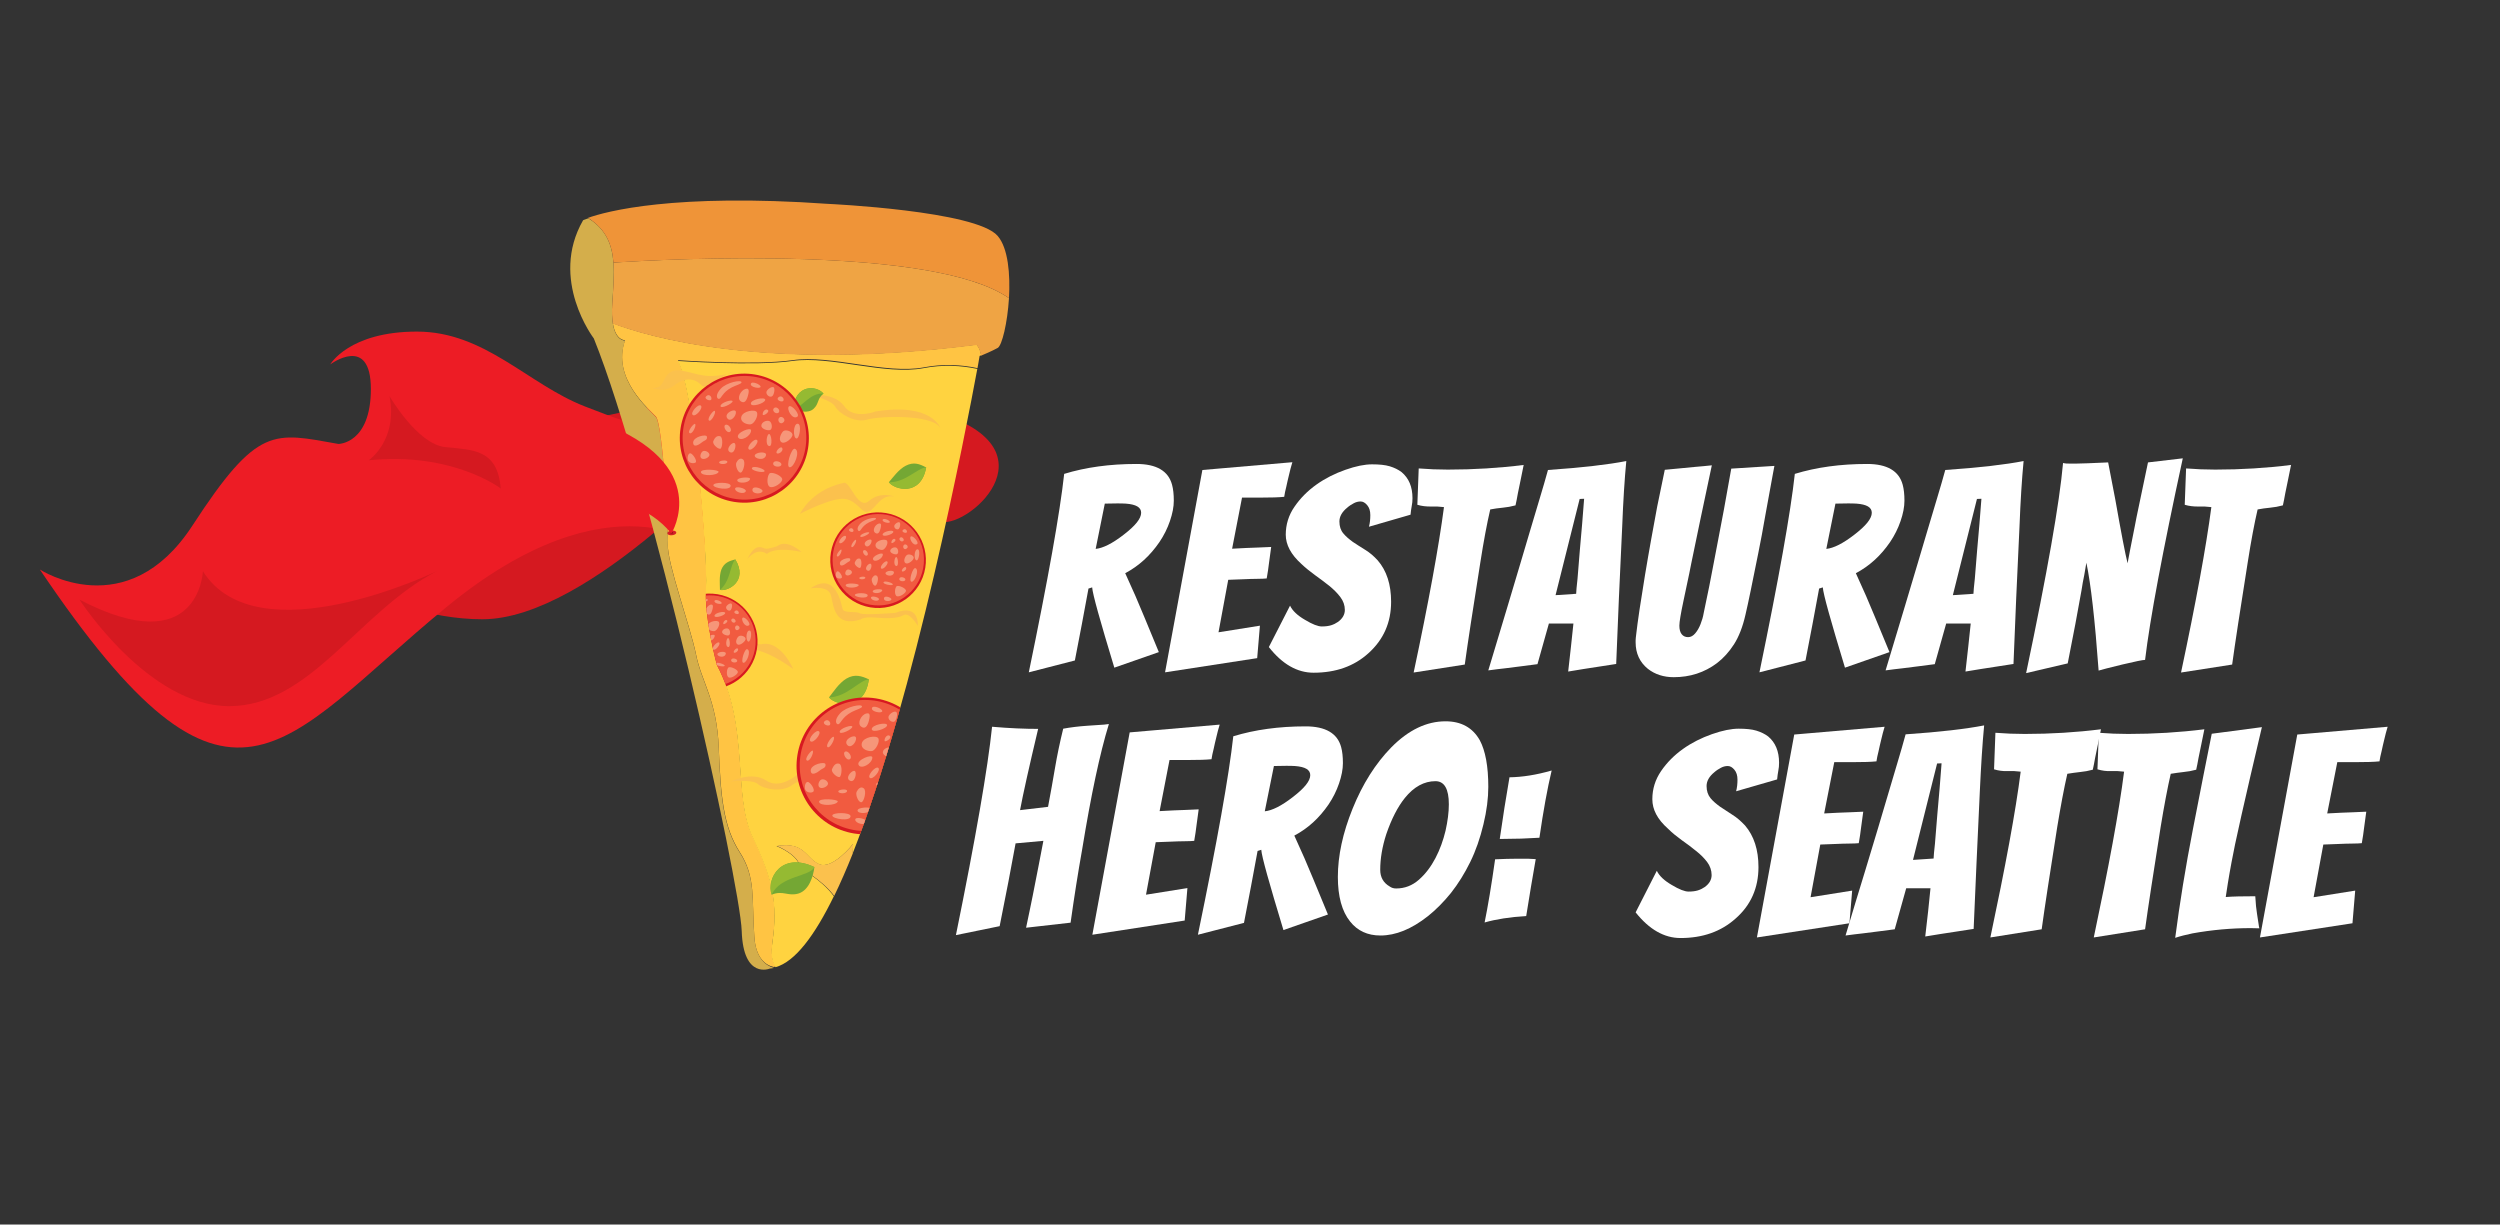 <?xml version="1.0" encoding="utf-8"?>
<!-- Generator: Adobe Illustrator 24.1.0, SVG Export Plug-In . SVG Version: 6.00 Build 0)  -->
<svg width="1286.2" height="630" xmlns="http://www.w3.org/2000/svg" xmlns:svg="http://www.w3.org/2000/svg" xmlns:xlink="http://www.w3.org/1999/xlink">
 <rect width="100%" height="100%" fill="#333333" stroke="none"/>
 <style type="text/css">.st0{fill:#D51920;}
	.st1{fill:#ED1C25;}
	.st2{fill:#D4AE4B;}
	.st3{fill:#FFC443;}
	.st4{fill:#EFA444;}
	.st5{fill:#EF9438;}
	.st6{fill:#FFD340;}
	.st7{fill:#FBC14D;}
	.st8{fill:#74A734;}
	.st9{fill:#95BA32;}
	.st10{fill:#D31F26;}
	.st11{fill:#910D10;}
	.st12{fill:#D71920;}
	.st13{fill:#F15B40;}
	.st14{fill:#F69679;}
	.st15{clip-path:url(#SVGID_2_);}</style>
 <g>
  <title>Layer 1</title>
  <g id="svg_1">
   <path fill="#ffffff" id="svg_2" d="m491.8,481.1c10.2,-50.1 16.4,-85.9 18.6,-107.2c9.2,0.8 17.1,1.1 23.7,1.1c-4.7,19.8 -7.8,33.7 -9.3,41.8l14.4,-1.7c1.3,-6.9 2.5,-13.6 3.6,-20.1c1.1,-6.5 2.5,-13.2 4.2,-20.1c3.8,-0.7 7.9,-1.2 12.2,-1.5c4.3,-0.3 7.2,-0.5 8.9,-0.6l2.4,-0.3c-4.7,15.3 -9.2,36.7 -13.7,64.2c-2.2,12.4 -4.2,25.1 -6,38l-22.9,2.6c1.2,-5.8 2.4,-11.3 3.4,-16.4c1,-5.1 2,-10.2 3,-15.3c1,-5.1 1.8,-9.4 2.5,-13l-14.3,1.3c-2.2,12.1 -4.9,26.3 -8.2,42.6l-22.5,4.6z"/>
   <path fill="#ffffff" id="svg_3" d="m562,480.9l19.2,-104.1l46.3,-4c-0.7,2.2 -1.2,4.3 -1.7,6.4c-0.5,2.1 -1,4.1 -1.4,6.1c-0.5,2 -0.9,3.8 -1.1,5.3c-2.9,0.3 -6.8,0.4 -11.7,0.4l-9.9,0l-5.1,26.3c5.2,-0.3 9.6,-0.5 13.2,-0.6c3.5,-0.1 5.8,-0.2 6.9,-0.3c-0.4,2.8 -0.7,5.5 -1.1,8.1c-0.3,2.6 -0.7,5.3 -1.2,8.1c-1.1,0.1 -2.7,0.2 -4.9,0.2c-2.2,0 -4.5,0.1 -6.9,0.2c-2.4,0.1 -5.1,0.2 -8,0.3l-5,27l21.3,-3.4l-1.4,16.7l-47.5,7.3z"/>
   <path fill="#ffffff" id="svg_4" d="m660.3,478.5c-7.3,-24.1 -11.2,-37.9 -11.4,-41.3l-1.9,0.6c-0.8,4.4 -1.9,10.5 -3.4,18.3c-1.5,7.8 -2.7,14.1 -3.6,18.7l-23.7,6.1c9.9,-47.9 16,-82 18.2,-102.1c11.1,-3.4 23.5,-5.1 37.2,-5.1c10.3,0 16.4,3.6 18.3,10.7c0.6,2.2 0.9,4.9 0.9,8.2c0,3.2 -0.7,6.7 -2,10.5c-1.3,3.8 -3.1,7.4 -5.4,10.8c-4.8,7 -10.6,12.3 -17.6,16c3.7,8 7,15.6 9.9,22.7c2.9,7.1 5.4,13.1 7.4,17.9l-22.9,8zm1.4,-84.5l-6.3,0.1l-4.7,23.3c3.8,-0.4 8.6,-2.8 14.4,-7.3c6,-4.6 9,-8.3 9,-11.3c0,-2.8 -2.6,-4.3 -7.9,-4.7c-1.5,-0.1 -3,-0.1 -4.5,-0.1z"/>
   <path fill="#ffffff" id="svg_5" d="m765.7,404.8c0,5.8 -0.8,12.3 -2.5,19.3c-1.7,7.1 -3.9,13.5 -6.8,19.4c-2.9,5.9 -6.2,11.2 -9.9,15.9c-3.8,4.7 -7.7,8.6 -11.8,11.9c-8.5,6.7 -16.6,10 -24.5,10c-6.6,0 -11.8,-2.4 -15.6,-7.2c-4.2,-5.2 -6.3,-12.9 -6.3,-22.9c0,-10.9 2.5,-22.6 7.6,-35.2c5.1,-12.6 11.7,-23.1 19.9,-31.5c8.9,-9 18.2,-13.4 27.9,-13.4c8,0 13.9,3.2 17.6,9.7c2.9,5.4 4.4,13.4 4.4,24zm-20.3,9c0,-7.9 -2.3,-11.9 -6.9,-11.9c-5.8,0 -11.1,2.9 -15.7,8.6c-3.7,4.6 -6.9,10.8 -9.6,18.7c-2.1,6.5 -3.1,12.6 -3.1,18.3c0,3.8 1.6,6.7 4.9,8.6c1,0.7 2,1 3.3,1c4.4,0 8.3,-1.5 11.7,-4.5c3.4,-3 6.2,-6.7 8.5,-11.1c2.3,-4.4 4,-9.1 5.2,-14.1c1.1,-4.9 1.7,-9.5 1.7,-13.6z"/>
   <path fill="#ffffff" id="svg_6" d="m790.1,442c-1.6,9 -3.2,18.7 -4.9,29.3c-8.4,0.5 -15.5,1.6 -21.4,3.3c1.7,-8.3 3.5,-19.1 5.4,-32.5c4.4,-0.2 8,-0.3 10.9,-0.3l6.1,0c1.3,0.1 2.6,0.1 3.9,0.2zm8.2,-45.6c-2.2,9.2 -4.3,20.8 -6.3,34.6c-6.3,0.4 -12.5,0.6 -18.7,0.6l-1.7,0c0.8,-5.4 1.6,-10.8 2.4,-16c0.9,-5.2 1.7,-10.5 2.6,-15.7c6.5,-0.1 13.8,-1.2 21.7,-3.5z"/>
  </g>
  <g id="svg_7">
   <path fill="#ffffff" id="svg_8" d="m573.3,343.5c-7.3,-24.1 -11.2,-37.9 -11.4,-41.3l-1.9,0.6c-0.8,4.4 -1.9,10.5 -3.4,18.3c-1.5,7.8 -2.7,14.1 -3.6,18.7l-23.7,6.1c9.9,-47.9 16,-82 18.2,-102.1c11.1,-3.4 23.5,-5.1 37.2,-5.1c10.3,0 16.4,3.6 18.3,10.7c0.6,2.2 0.9,4.9 0.9,8.2c0,3.2 -0.7,6.7 -2,10.5c-1.3,3.8 -3.1,7.4 -5.4,10.8c-4.8,7 -10.6,12.3 -17.6,16c3.7,8 7,15.6 9.9,22.7c2.9,7.1 5.4,13.1 7.4,17.9l-22.9,8zm1.4,-84.5l-6.3,0.1l-4.7,23.3c3.8,-0.4 8.6,-2.8 14.4,-7.3c6,-4.6 9,-8.3 9,-11.3c0,-2.8 -2.6,-4.3 -7.9,-4.7c-1.4,-0.1 -2.9,-0.1 -4.5,-0.1z"/>
   <path fill="#ffffff" id="svg_9" d="m599.4,345.9l19.2,-104.1l46.3,-4c-0.7,2.2 -1.2,4.3 -1.7,6.4c-0.5,2.1 -1,4.1 -1.4,6.1c-0.5,2 -0.9,3.8 -1.1,5.3c-2.9,0.3 -6.8,0.4 -11.7,0.4l-10,0l-5.1,26.3c5.2,-0.3 9.6,-0.5 13.2,-0.6c3.5,-0.1 5.8,-0.2 6.9,-0.3c-0.4,2.8 -0.7,5.5 -1.1,8.1c-0.3,2.6 -0.7,5.3 -1.2,8.1c-1.1,0.1 -2.7,0.2 -4.9,0.2c-2.2,0 -4.5,0.1 -6.9,0.2c-2.4,0.1 -5.1,0.2 -8,0.3l-5,27l21.3,-3.4l-1.4,16.7l-47.4,7.3z"/>
   <path fill="#ffffff" id="svg_10" d="m704.3,271c0.5,-1.9 0.7,-3.9 0.7,-6c0,-2.1 -0.5,-3.8 -1.6,-5.1c-1.1,-1.3 -2.2,-1.9 -3.4,-1.9c-1.2,0 -2.4,0.3 -3.5,0.9c-1.1,0.6 -2.3,1.3 -3.4,2.3c-2.7,2.2 -4,4.6 -4,7.1c0,2.5 0.7,4.6 2,6.1c1.3,1.6 3,3 4.9,4.4c2,1.3 4.1,2.7 6.4,4.1c2.3,1.4 4.4,3.2 6.4,5.4c4.6,5.3 6.9,12.4 6.9,21.3c0,10.7 -3.9,19.5 -11.7,26.5c-7.4,6.7 -16.8,10 -28.2,10c-8.4,0 -16.1,-4.4 -23,-13.2l10.9,-21.3c1.3,2.7 3.9,5.1 7.7,7.3c3.8,2.3 6.7,3.4 8.6,3.4c1.9,0 3.5,-0.2 4.8,-0.6c1.3,-0.4 2.5,-1 3.5,-1.7c2.4,-1.7 3.6,-3.8 3.6,-6.2c0,-2.4 -0.8,-4.6 -2.3,-6.6c-1.5,-2 -3.4,-3.9 -5.6,-5.7c-2.2,-1.8 -4.7,-3.6 -7.3,-5.5c-2.6,-1.9 -5,-3.8 -7.2,-5.9c-5.3,-4.8 -8,-9.8 -8,-15c0,-5.2 1.5,-10.1 4.5,-14.4c3,-4.4 6.8,-8.2 11.3,-11.4c4.5,-3.2 9.5,-5.7 14.9,-7.6c5.4,-1.9 9.9,-2.8 13.7,-2.8s6.7,0.3 9.1,1c2.3,0.7 4.4,1.7 6.1,3c3.7,3.1 5.6,7.5 5.6,13.4c0,1.4 -0.1,2.8 -0.4,4.1c-0.2,1.3 -0.5,2.8 -0.6,4.4l-21.4,6.2z"/>
   <path fill="#ffffff" id="svg_11" d="m729.2,259.7l0.7,-18.7c5,0.4 10,0.6 15,0.6c13.3,0 26.4,-0.8 39,-2.4l-1.6,7.9c-0.5,2.2 -0.9,4.5 -1.4,6.8c-0.4,2.3 -0.8,4.4 -1.2,6.1c-2.2,0.6 -4.4,1 -6.6,1.2c-2.2,0.2 -4.3,0.5 -6.4,0.9c-1.7,7.3 -3.4,16.4 -5.1,27.3c-3.8,24 -6.5,41.5 -8,52.5l-26.3,4.1c7.7,-36.2 12.9,-64.6 15.6,-85.1c-2.3,-0.3 -4.6,-0.4 -6.9,-0.3c-2.2,0 -4.5,-0.2 -6.8,-0.9z"/>
   <path fill="#ffffff" id="svg_12" d="m796.9,320.7l-5.9,21c-2.2,0.3 -4.7,0.6 -7.7,1c-2.9,0.4 -5.8,0.7 -8.7,1.1c-2.9,0.3 -5.8,0.7 -8.9,1.1c3.9,-13 7.2,-23.9 9.9,-32.9c2.7,-9 4.9,-16.3 6.6,-22.1c1.7,-5.8 3.4,-11.5 5.1,-17.2c1.7,-5.7 3.3,-11.2 4.9,-16.4c1.6,-5.3 3,-10.1 4.2,-14.5c17.6,-1.2 31.1,-2.8 40.3,-4.6c-0.9,9.4 -1.6,20.6 -2.1,33.5c-1.2,25.6 -2.3,49.3 -3.1,70.9c-2.9,0.5 -5.6,0.9 -8.4,1.3c-2.7,0.4 -5.5,0.8 -8.4,1.3c-2.9,0.5 -5.6,0.9 -7.9,1.3c1,-9.2 2,-17.4 2.7,-24.7l-12.6,0l0,-0.1zm3.4,-14.5l10.6,-0.7c0,-0.6 0.1,-1.5 0.2,-2.9c0.1,-1.4 0.3,-3 0.5,-4.8c0.8,-10.2 1.6,-19.7 2.4,-28.5l1,-12.7l-2.3,0.1l-12.4,49.5z"/>
   <path fill="#ffffff" id="svg_13" d="m856.5,241.7c2.1,-0.2 4.6,-0.4 7.4,-0.7c2.8,-0.3 5.6,-0.5 8.3,-0.8c2.7,-0.2 5.6,-0.5 8.5,-0.8c-2.5,11.7 -4.4,21 -5.9,27.9c-1.4,6.9 -2.6,12.3 -3.4,16.4c-0.9,4.1 -1.6,7.9 -2.3,11.3c-1.5,7.2 -2.5,12 -3,14.2c-1.4,6.6 -2.1,10.8 -2.1,12.7c0,1.9 0.4,3.4 1.2,4.4c0.8,1 1.9,1.5 3.3,1.5c1.4,0 2.6,-0.7 3.7,-2c1.1,-1.3 2,-2.9 2.7,-4.7c0.7,-1.8 1.3,-3.7 1.6,-5.6c0.4,-1.9 0.8,-3.8 1.2,-5.8c0.4,-2 1,-4.7 1.7,-8.2c0.7,-3.5 1.4,-7.1 2.1,-10.9c0.7,-3.8 1.5,-7.6 2.2,-11.5c2,-10 4.3,-22.7 7,-38l22.2,-1.4l-0.7,3.7c-1.1,6 -2.4,12.9 -3.8,20.8c-1.4,7.9 -2.6,14.7 -3.8,20.4c-3,14.9 -5.1,25.4 -6.6,31.7c-1.4,6.2 -3.4,11.3 -5.9,15.2c-2.5,3.9 -5.5,7.2 -8.8,9.7c-6.4,4.8 -13.8,7.2 -22.2,7.2c-5.1,0 -9.6,-1.4 -13.3,-4.3c-4.2,-3.4 -6.3,-8 -6.3,-13.6c0,-0.4 0,-0.8 0,-1.1c0,-0.4 0.1,-1.7 0.4,-3.9c0.2,-2.2 0.8,-6.1 1.6,-11.8c0.9,-5.7 1.8,-11.6 2.8,-17.7c1,-6.1 2.1,-12.3 3.2,-18.5c1.1,-6.2 2.2,-11.8 3.1,-16.9c2.3,-10.9 3.6,-17.2 3.9,-18.9z"/>
   <path fill="#ffffff" id="svg_14" d="m949.2,343.5c-7.3,-24.1 -11.2,-37.9 -11.4,-41.3l-1.9,0.6c-0.8,4.4 -1.9,10.5 -3.4,18.3c-1.5,7.8 -2.7,14.1 -3.6,18.7l-23.7,6.1c9.9,-47.9 16,-82 18.2,-102.1c11.1,-3.4 23.5,-5.1 37.2,-5.1c10.3,0 16.4,3.6 18.3,10.7c0.6,2.2 0.9,4.9 0.9,8.2c0,3.2 -0.7,6.7 -2,10.5c-1.3,3.8 -3.1,7.4 -5.4,10.8c-4.8,7 -10.6,12.3 -17.6,16c3.7,8 7,15.6 9.9,22.7c2.9,7.1 5.4,13.1 7.4,17.9l-22.9,8zm1.4,-84.5l-6.3,0.1l-4.7,23.3c3.8,-0.4 8.6,-2.8 14.4,-7.3c6,-4.6 9,-8.3 9,-11.3c0,-2.8 -2.6,-4.3 -7.9,-4.7c-1.4,-0.1 -3,-0.1 -4.5,-0.1z"/>
   <path fill="#ffffff" id="svg_15" d="m1001.3,320.7l-5.9,21c-2.2,0.3 -4.7,0.6 -7.7,1c-2.9,0.4 -5.8,0.7 -8.7,1.1c-2.9,0.3 -5.8,0.7 -8.9,1.1c3.9,-13 7.2,-23.9 9.9,-32.9c2.7,-9 4.9,-16.3 6.6,-22.1c1.7,-5.8 3.4,-11.5 5.1,-17.2c1.7,-5.7 3.3,-11.2 4.9,-16.4c1.6,-5.3 3,-10.1 4.2,-14.5c17.6,-1.2 31.1,-2.8 40.3,-4.6c-0.9,9.4 -1.6,20.6 -2.1,33.5c-1.2,25.6 -2.3,49.3 -3.1,70.9c-2.9,0.5 -5.6,0.9 -8.4,1.3c-2.7,0.4 -5.5,0.8 -8.4,1.3c-2.9,0.5 -5.6,0.9 -7.9,1.3c1,-9.2 2,-17.4 2.7,-24.7l-12.6,0l0,-0.1zm3.4,-14.5l10.6,-0.7c0,-0.6 0.1,-1.5 0.2,-2.9c0.1,-1.4 0.3,-3 0.5,-4.8c0.8,-10.2 1.6,-19.7 2.4,-28.5l1,-12.7l-2.3,0.1l-12.4,49.5z"/>
   <path fill="#ffffff" id="svg_16" d="m1064.5,238.5l4.1,0c1.9,0 7.2,-0.2 16,-0.6c1.3,6.9 2.6,13.3 3.7,19.2c3,17 5.1,27.9 6.3,32.7c0.4,-2 0.8,-4.3 1.3,-6.9c0.5,-2.6 1,-5.3 1.6,-8.1c0.6,-2.8 1.1,-5.7 1.7,-8.7c1,-4.7 2.9,-14.1 5.9,-28.2l17.9,-2.1c-10.4,48.1 -16.9,82.7 -19.4,103.7c-1.1,0 -5.1,0.8 -11.8,2.4c-6.7,1.6 -10.7,2.7 -12.1,3.1c-1.9,-26.1 -4,-44.6 -6.3,-55.5c-0.3,1.8 -0.7,3.9 -1.1,6.4c-0.5,2.4 -1,5 -1.4,7.8c-1.8,10.4 -4.2,22.9 -7.1,37.6l-21.4,5c10.9,-51.8 17.2,-87.8 19,-108.1c1.2,0.3 2.3,0.3 3.1,0.3z"/>
   <path fill="#ffffff" id="svg_17" d="m1124,259.7l0.7,-18.7c5,0.4 10,0.6 15,0.6c13.3,0 26.4,-0.8 39,-2.4l-1.6,7.9c-0.5,2.2 -0.9,4.5 -1.4,6.8c-0.4,2.3 -0.8,4.4 -1.2,6.1c-2.2,0.6 -4.4,1 -6.6,1.2c-2.2,0.2 -4.3,0.5 -6.4,0.9c-1.7,7.3 -3.4,16.4 -5.1,27.3c-3.8,24 -6.5,41.5 -8,52.5l-26.3,4.1c7.7,-36.2 12.9,-64.6 15.6,-85.1c-2.3,-0.3 -4.6,-0.4 -6.9,-0.3c-2.2,0 -4.5,-0.2 -6.8,-0.9z"/>
  </g>
  <path id="svg_18" d="m287.4,220.2c0,0 87.5,-27.9 173.8,-12.9c86.3,14.9 44.7,58.5 26.3,61.2c-18.5,2.7 -200.1,-48.3 -200.1,-48.3z" class="st0"/>
  <path id="svg_19" d="m382.7,229.9c0,0 -79,88.7 -134.5,88.7s-106.3,-42 -106.3,-42l240.8,-46.7z" class="st0"/>
  <path id="svg_20" d="m362.8,282c0,0 -47.8,-39.8 -133.2,30.4s-110.3,127.2 -209.1,-19.4c0,0 44.8,29.2 78.5,-22.6s41.7,-47.9 75.1,-42c0,0 16.7,0 16.7,-28.3s-20.9,-12.6 -20.9,-12.6s9.6,-16.9 44.6,-16.9s57.1,27.1 86.4,38.5c29.2,11.4 52.6,20 116.5,16.1l34.7,14.5l-89.3,42.3z" class="st1"/>
  <g id="svg_21">
   <g id="svg_22">
    <path id="svg_23" d="m315.6,135.1c0.5,6.3 -0.1,13.3 -0.6,20.9c-0.3,4.5 -0.1,7.9 0.3,10.5c1.5,9.2 6.3,8.7 6.3,8.7c-7,19.7 12.6,35.6 15.9,39.4c3.3,3.7 6.6,56.2 6.1,65.6s11.7,42.6 14.5,56.7c2.8,14.1 10.8,23.4 11.7,48.3c0.9,24.8 2.3,40.3 10.8,53.4c8.4,13.1 6.1,23.9 7.5,43.6c0.8,10.7 5.7,14.5 10.1,15.8c-0.7,0.1 -1.4,0.3 -2.1,0.3c0,0 -13.7,5.8 -14.5,-19.3c-0.8,-25.1 -47.1,-233.1 -76.1,-304.9c0,0 -23.1,-30.2 -5.5,-60.8c0,0 0.9,-0.4 2.7,-1c9.1,5.7 12.2,13.5 12.9,22.8" class="st2"/>
    <path id="svg_24" d="m388.1,482c-1.4,-19.7 0.9,-30.5 -7.5,-43.6c-8.4,-13.1 -9.8,-28.6 -10.8,-53.4c-0.9,-24.8 -8.9,-34.2 -11.7,-48.3c-2.8,-14.1 -15,-47.3 -14.5,-56.7s-2.8,-61.8 -6.1,-65.6c-3.3,-3.7 -23,-19.7 -15.9,-39.4c0,0 -4.8,0.5 -6.3,-8.7c16.9,6.5 77.4,25.1 187.1,11c0,0 1.7,1.3 2.4,5.5c-0.5,0.2 -0.8,0.3 -0.8,0.3s-0.4,2.3 -1.1,6.3c-8.3,-1.8 -17.8,-2.3 -27.6,-0.4c-19.7,3.7 -47.8,-6.6 -67.5,-3.7c-19.7,2.8 -59,0 -59,0c8.4,15 15.5,101.2 14.5,116.6c-0.9,15.5 5.6,39.8 5.6,39.8c16.9,31.9 8,67 18.3,88.5c10.3,21.5 13.1,34.2 10.3,53.9c-1,6.8 0,10.8 1.6,13.1c-0.3,0.1 -0.6,0.2 -1,0.3c-4.3,-0.9 -9.3,-4.7 -10,-15.5z" class="st3"/>
    <path id="svg_25" d="m502.4,177.5c-109.7,14.1 -170.2,-4.6 -187.1,-11c-0.4,-2.6 -0.6,-6 -0.3,-10.5c0.5,-7.6 1.1,-14.6 0.6,-20.9c30.4,-2 164.6,-8.8 203.5,18.3c-0.8,12.8 -3.6,24.4 -5.8,25.6c-3.3,1.8 -7,3.3 -8.6,4c-0.7,-4.1 -2.3,-5.5 -2.3,-5.5z" class="st4"/>
    <path id="svg_26" d="m315.6,135.1c-0.7,-9.3 -3.8,-17.1 -13.1,-23c9.2,-3.3 44,-12.8 123.7,-7.2c0,0 76.1,3.5 87.1,16.5c5.4,6.3 6.5,19.7 5.8,32c-38.9,-27.1 -173.1,-20.2 -203.5,-18.3z" class="st5"/>
   </g>
   <g id="svg_27">
    <path id="svg_28" d="m438.6,439.3c0.1,-3 0.2,-5 0.2,-5s-10.5,13.4 -17.5,10.3c-6.9,-3.1 -7.2,-11.7 -21.8,-9.3c0,0 11.7,4.5 12.2,11.5c0,0 10.7,5.4 17.3,14.3c-9.8,20.1 -19.9,33.7 -30,36.5c-1.7,-2.3 -2.6,-6.3 -1.6,-13.1c2.8,-19.7 0,-32.3 -10.3,-53.9c-10.3,-21.5 -1.4,-56.7 -18.3,-88.5c0,0 -6.6,-24.4 -5.6,-39.8c0.9,-15.5 -6.1,-101.7 -14.5,-116.6c0,0 39.4,2.8 59,0c19.7,-2.8 47.8,7.5 67.5,3.7c9.8,-1.9 19.3,-1.4 27.6,0.4c-5.7,30.8 -32.2,169 -64.2,249.5z" class="st6"/>
    <path id="svg_29" d="m411.8,446.7c-0.5,-6.9 -12.2,-11.5 -12.2,-11.5c14.6,-2.4 14.8,6.2 21.8,9.3c6.9,3.1 17.5,-10.3 17.5,-10.3s0,2 -0.2,5c-3.1,7.8 -6.3,15.1 -9.5,21.7c-6.8,-8.8 -17.4,-14.2 -17.4,-14.2z" class="st7"/>
   </g>
   <path id="svg_30" d="m364.4,331.6c0,0 11,-6.7 16.7,2.6c0,0 7.9,-3.8 27,10c0,0 -6.5,-15.3 -16.7,-12.7c0,0 -8.1,-0.6 -10,-2.3s-5.5,-7.6 -17,2.4z" class="st7"/>
   <path id="svg_31" d="m417,302.7c0,0 9.1,-1.7 10.5,3.6s1.7,16.7 15.3,12.4c0,0 1.4,-1.4 6.9,-1c5.5,0.5 12,0.7 15.1,-1.2c3.1,-1.9 7.4,5.5 7.4,5.5s1,-11.7 -11.5,-6.7c0,0 -16.7,1.4 -18.4,0.2c-1.7,-1.2 -8.1,0.2 -8.8,-2.2c-0.7,-2.2 -3.3,-19.7 -16.5,-10.6z" class="st7"/>
   <path id="svg_32" d="m411.5,264.4c0,0 16.7,-8.8 23.4,-7.7c6.7,1.2 8.4,7.9 12,6.5s6.2,-9.3 13.4,-7.7c0,0 -7.4,-2.9 -13.2,2.2c-5.7,5 -9.6,-10 -12.9,-9.3c-3.3,0.7 -15.7,3.6 -22.7,16z" class="st7"/>
   <path id="svg_33" d="m335.5,199.6c0,0 6,2.9 11.5,-1.4c5.5,-4.3 10.5,-3.6 13.9,0c3.3,3.6 12,-6.9 16,-6.7c0,0 -5,2.2 -12.4,1.9c-7.4,-0.2 -15.1,-4.8 -19.6,-1.9c-4.6,2.9 -2.7,8.4 -9.4,8.1z" class="st7"/>
   <path id="svg_34" d="m417,203.2c0,0 11,2.6 12.7,6c1.7,3.3 10,8.6 16.3,6.7c6.2,-1.9 33.7,-2.9 37.8,4.3c0,0 -4.3,-13.2 -33.4,-8.5c0,0 -11.1,4.4 -16.1,-2.8c-5.1,-7.1 -17.3,-5.7 -17.3,-5.7z" class="st7"/>
   <path id="svg_35" d="m375.8,402.1c0,0 11.2,-1.3 14,1.2c2.7,2.6 12.4,4.6 17.6,0.7c5.2,-3.9 30.7,-14.3 37,-9c0,0 -8.6,-10.9 -34.2,3.5c0,0 -8.9,8 -16.1,3c-7.4,-4.9 -18.3,0.6 -18.3,0.6z" class="st7"/>
   <path id="svg_36" d="m398.4,238.3c0,0 -7.3,-1 -8.6,-3.1c-1.3,-2.1 -7,-5 -10.9,-3.4c-3.9,1.6 -21.6,3.9 -24.7,-0.5c0,0 3.6,8.2 22.1,3.5c0,0 6.9,-3.5 10.6,0.8s11.5,2.7 11.5,2.7z" class="st7"/>
   <path id="svg_37" d="m384.5,287.7c0,0 4.6,-6.5 10.1,-2.7c0,0 3.5,-4.1 17.8,-1c0,0 -7.5,-7 -12.6,-3c0,0 -4.7,1.7 -6.3,1.2s-5,-3 -9,5.5z" class="st7"/>
  </g>
  <g id="svg_38">
   <path id="svg_39" d="m423.7,202.5c-3.8,-4.4 -14.5,-4.8 -15.7,7.9c3,1.2 7.8,2.5 10.6,-0.1c2.9,-2.7 1.7,-5.2 5.1,-7.8z" class="st8"/>
   <path id="svg_40" d="m423.7,202.5c-3.8,-4.4 -14.5,-4.8 -15.7,7.9c3.7,0.3 8.5,-8.6 15.7,-7.9z" class="st9"/>
  </g>
  <g id="svg_41">
   <path id="svg_42" d="m370.4,303.5c3.9,0.9 14.7,-4.4 7.9,-15.7c-3.1,0.8 -5.8,1.7 -7.2,5.3c-1.2,3.4 -0.7,7.8 -0.7,10.4z" class="st8"/>
   <path id="svg_43" d="m370.4,303.5c3.9,0.9 14.7,-4.4 7.9,-15.7c-2.8,2.8 -2.3,11 -7.9,15.7z" class="st9"/>
  </g>
  <g id="svg_44">
   <path id="svg_45" d="m397,460.3c-2.8,-8.2 4.9,-22.3 22,-14.2c-0.6,4.7 -2.7,11.9 -8.2,13.6c-5.5,1.6 -7.9,-1.8 -13.8,0.6z" class="st8"/>
   <path id="svg_46" d="m397,460.3c-2.8,-8.2 4.9,-22.3 22,-14.2c-2.3,5 -17.5,4.3 -22,14.2z" class="st9"/>
  </g>
  <g id="svg_47">
   <path id="svg_48" d="m457.3,248.1c2.8,3.8 16.4,7.6 19.2,-7.6c-3.3,-1.8 -6.4,-3 -10.5,-0.9c-3.7,1.9 -6.7,6.2 -8.7,8.5z" class="st8"/>
   <path id="svg_49" d="m457.3,248.1c2.8,3.8 16.4,7.6 19.2,-7.6c-4.7,0.3 -10.6,7.8 -19.2,7.6z" class="st9"/>
  </g>
  <g id="svg_50">
   <path id="svg_51" d="m426.5,358.8c3.2,4 18.3,7.4 20.5,-9.3c-3.7,-1.7 -7.2,-2.9 -11.5,-0.4c-3.9,2.3 -6.9,7.1 -9,9.7z" class="st8"/>
   <path id="svg_52" d="m426.5,358.8c3.2,4 18.3,7.4 20.5,-9.3c-5.1,0.5 -11.2,9.1 -20.5,9.3z" class="st9"/>
  </g>
  <g id="svg_53">
   <ellipse id="svg_54" ry="1.2" rx="2.3" cy="274.2" cx="345.4" class="st10" transform="matrix(0.996,-0.094,0.094,0.996,-24.154,33.544) "/>
   <ellipse id="svg_55" ry="0.4" rx="0.7" cy="274.2" cx="345.4" class="st11" transform="matrix(0.996,-0.094,0.094,0.996,-24.154,33.544) "/>
   <path id="svg_56" d="m345.4,274.5c0,0 22.1,-35.3 -36.9,-57.6s-106.4,18.3 -106.4,18.3l-50.9,70.4c0.1,-0.1 149.2,-86.7 194.2,-31.1z" class="st1"/>
  </g>
  <path id="svg_57" d="m40.9,308.5c0,0 35.3,54.8 77,54.8s66.7,-48.6 106.7,-69.4c0,0 -92.1,44.6 -120.2,0c0,0.1 -2,46.7 -63.5,14.6z" class="st0"/>
  <path id="svg_58" d="m189.7,236.8c0,0 15.1,-10.2 10.7,-33c0,0 14.3,24.7 28.6,26.2s27,1 28.6,21.3c0,0 -24.6,-18.9 -67.9,-14.5z" class="st0"/>
  <g id="svg_59">
   <ellipse id="svg_60" ry="33.2" rx="33.2" cy="225.3" cx="382.7" class="st12" transform="matrix(0.161,-0.987,0.987,0.161,98.956,566.877) "/>
   <ellipse id="svg_61" ry="31.8" rx="31.8" cy="225.3" cx="382.7" class="st13" transform="matrix(0.083,-0.997,0.997,0.083,126.625,588.082) "/>
   <path id="svg_62" d="m402.2,227.6c1.8,1 5.8,-2.4 5.5,-4.1c-0.3,-1.7 -3.6,-2.7 -4.8,-1.6c-1.2,1.2 -2.7,4.6 -0.7,5.7zm-28.1,-12.5c1.7,2.5 4.8,-1.1 4.5,-3.2c-0.3,-2.1 -6.2,0.6 -4.5,3.2zm28.4,15.6c-0.6,-1.7 -3.4,1.2 -3,2.3c0.5,1.1 3.6,-0.6 3,-2.3zm-13.1,-18.6c-0.8,-1.7 -7.2,-0.7 -8,2.3c-0.8,3 3.2,4.2 4.9,3.9c1.7,-0.3 4,-4.3 3.1,-6.2zm20.4,13.5c1.6,0.1 2.8,-7.8 0.5,-7.6c-2.3,0.1 -2.4,7.5 -0.5,7.6zm-14,3.9c1.8,0.2 1.1,-6.2 -0.1,-6.2c-1.2,-0.2 -2.2,5.9 0.1,6.2zm6.2,9.6c0.3,-1.6 -3.7,-2.7 -4.2,-0.8c-0.4,2 3.9,2.4 4.2,0.8zm-7.9,-4.9c0.5,-2.2 -5.4,-1.6 -5.8,0.1c-0.3,1.7 5,3.1 5.8,-0.1zm-11.8,2.2c-1.5,-1.2 -2.8,0.3 -3.5,1.7c-0.6,1.4 0.9,5.5 2.4,5c1.2,-0.4 2.6,-5.5 1.1,-6.7zm14.7,-32.4c1.2,-0.3 2,-4.4 0.9,-4.8c-1.2,-0.4 -3.4,1.3 -3.6,2.5c-0.2,1.1 1.2,2.8 2.7,2.3zm-3.3,1.7c0,-1.7 -7.6,-0.2 -7.4,2c0.2,2 7.3,-0.2 7.4,-2zm-29,10.6c1,1.1 3.7,-3.7 3.1,-4.8c-0.5,-1 -4.1,3.7 -3.1,4.8zm38.3,-10.1c0.7,-1 -0.9,-3.2 -2.5,-1.8c-1.6,1.4 1.8,2.8 2.5,1.8zm-11.7,-7.2c0.1,-1.2 -4.7,-3.2 -5,-1.5c-0.5,1.7 4.8,2.7 5,1.5zm-6,32.2c1.4,1.1 5.4,-3.6 4.2,-4.8c-1.4,-1.2 -5.7,3.7 -4.2,4.8zm-1.8,-31.1c-2.5,0.8 -4.5,4.8 -2.5,6.3c2,1.5 3.1,-0.3 3.8,-2.8c0.3,-1.2 1.2,-4.3 -1.3,-3.5zm19.7,17c1.3,-1.4 -1.1,-3.5 -2.3,-2.2c-1.3,1.2 0.4,4.2 2.3,2.2zm-6.9,4.1c1.3,-0.7 0.9,-4.1 -0.6,-4.6c-1.6,-0.5 -4,0.7 -4,2.4c-0.1,1.7 3.5,2.8 4.6,2.2zm-20.8,1c1.6,-0.9 -0.7,-4.4 -2.3,-3.6c-1.5,0.7 0.7,4.5 2.3,3.6zm10.9,-0.8c0,-1.9 -7.8,1.2 -6.7,3.6c1.2,2.4 6.8,-0.6 6.7,-3.6zm6,-8.1c0.1,1 3.7,-1.2 2.7,-2.3c-1.1,-1.1 -2.9,0.7 -2.7,2.3zm-37.5,9.6c1.4,0.5 3.3,-3.7 2.8,-4.7c-0.5,-1 -4.5,4.1 -2.8,4.7zm5.7,-14.2c-1.3,-1.2 -5.7,3.7 -4.2,4.8c1.5,1.2 5.5,-3.6 4.2,-4.8zm-4,19c0.1,3 3.3,0.9 4.5,-0.1c1.2,-1.1 2.9,-1 2.6,-2.9c-0.2,-1.6 -7.1,0 -7.1,3zm13.9,3.2c1.2,-0.1 1.7,-6 -0.1,-6.5c-1.8,-0.4 -2.8,1.1 -3.4,2.5c-0.7,1.5 2.2,4.1 3.5,4zm27.8,-21c-1.5,1.1 0.6,3.4 2.1,2.5c1.5,-1 -0.6,-3.6 -2.1,-2.5zm-22.8,22.7c2.4,1.4 3.6,-3.9 2.4,-4.6c-1.1,-0.9 -4.9,3.2 -2.4,4.6zm-4.7,-32.6c-3,3.3 -1.9,5.1 -1.1,5.2c1.5,0.2 1.6,-3.2 6.8,-5.9c2.4,-1.2 5,-1.8 5,-2.6c0,-1.5 -7.7,0 -10.7,3.3zm-0.1,8.9c0,1.7 6.1,-1.2 6.2,-2.4c0,-1.3 -6.3,0.7 -6.2,2.4zm-7.3,-5.1c-1.6,1.4 1.9,2.8 2.5,1.8c0.6,-1.1 -0.9,-3.3 -2.5,-1.8zm42.5,5.3c-1.4,1.1 1.6,7.1 4.3,5.3c1.6,-1.1 -2.9,-6.4 -4.3,-5.3zm-12.6,33.4c0.8,-1 -5.4,-3.2 -6.4,-1.8c-0.9,1.4 5.6,2.8 6.4,1.8zm-26.3,7.1c0,1.6 8.9,3 8.9,0.3c0,-2 -8.8,-1.9 -8.9,-0.3zm11.2,1.9c0,1.8 4.8,3.1 5.5,1.2c0.5,-1.4 -5.6,-3 -5.5,-1.2zm18.2,-0.9c1.9,0.4 5.6,-1.9 6,-3.7c0.5,-1.8 -4.5,-4.1 -6.2,-3.5c-1.5,0.6 -2.2,6.7 0.2,7.2zm-4.1,2.1c0.3,-1.2 -4.9,-3.2 -5.2,-0.8c-0.3,2.4 4.8,2.5 5.2,0.8zm14,-12.3c2.3,0.1 5.6,-8.3 2.7,-9.5c-1.8,-0.8 -5,9.4 -2.7,9.5zm-45.7,2.6c0.5,2.1 8.3,1.8 9.1,-0.2c0.4,-1.2 -9.5,-1.9 -9.1,0.2zm-5.5,-9.8c-1.2,0 -1.7,2.8 -1,3.9c0.7,1.2 2.6,1.5 3.7,0.9c1.2,-0.8 -1.5,-4.8 -2.7,-4.8zm19.1,4.4c0,-1.2 -4.6,-0.7 -4.2,0.4c0.3,1.1 4.2,1 4.2,-0.4zm5.1,9.6c0.3,1.7 6.1,1.5 6.6,-0.8c0.3,-1.2 -6.8,-0.9 -6.6,0.8zm-17.6,-15.1c-1.2,0.6 -2,3.1 -0.7,3.8c1.3,0.8 4.1,-0.6 4,-2c-0.1,-1.2 -2.1,-2.3 -3.3,-1.8z" class="st14"/>
  </g>
  <g id="svg_63">
   <ellipse id="svg_64" ry="24.6" rx="24.6" cy="288.1" cx="451.5" class="st12" transform="matrix(0.161,-0.987,0.987,0.161,94.711,687.456) "/>
   <ellipse id="svg_65" ry="23.5" rx="23.5" cy="288.1" cx="451.5" class="st13" transform="matrix(0.083,-0.997,0.997,0.083,127.137,714.21) "/>
   <path id="svg_66" d="m466,289.8c1.3,0.7 4.3,-1.8 4.1,-3c-0.2,-1.3 -2.6,-2 -3.6,-1.2c-1,0.8 -2,3.4 -0.5,4.2zm-20.9,-9.3c1.3,1.9 3.5,-0.8 3.3,-2.4c-0.2,-1.5 -4.6,0.5 -3.3,2.4zm21.1,11.6c-0.4,-1.2 -2.5,0.9 -2.2,1.7c0.3,0.8 2.6,-0.5 2.2,-1.7zm-9.8,-13.8c-0.6,-1.3 -5.3,-0.5 -5.9,1.7c-0.6,2.2 2.4,3.1 3.6,2.9c1.3,-0.3 3,-3.2 2.3,-4.6zm15.2,10c1.2,0.1 2.1,-5.8 0.4,-5.7c-1.8,0.2 -1.9,5.7 -0.4,5.7zm-10.4,2.9c1.3,0.1 0.8,-4.6 -0.1,-4.6c-0.9,-0.1 -1.7,4.4 0.1,4.6zm4.6,7.1c0.2,-1.2 -2.8,-2 -3.1,-0.6c-0.4,1.5 2.8,1.8 3.1,0.6zm-5.9,-3.6c0.4,-1.6 -4,-1.2 -4.3,0.1s3.7,2.3 4.3,-0.1zm-8.7,1.6c-1.1,-0.9 -2.1,0.3 -2.6,1.3c-0.5,1 0.7,4.1 1.8,3.7c0.9,-0.3 1.9,-4.1 0.8,-5zm10.9,-24c0.9,-0.3 1.5,-3.3 0.6,-3.6c-0.9,-0.3 -2.5,1 -2.6,1.8c-0.2,0.9 0.8,2.1 2,1.8zm-2.5,1.3c0,-1.3 -5.7,-0.1 -5.5,1.5c0.2,1.4 5.5,-0.2 5.5,-1.5zm-21.5,7.8c0.8,0.8 2.8,-2.8 2.3,-3.6c-0.4,-0.7 -3,2.8 -2.3,3.6zm28.4,-7.5c0.5,-0.7 -0.7,-2.4 -1.9,-1.3c-1.2,1 1.4,2 1.9,1.3zm-8.7,-5.3c0.1,-0.9 -3.5,-2.4 -3.7,-1.1c-0.3,1.2 3.6,2 3.7,1.1zm-4.4,23.9c1.1,0.8 4,-2.7 3.1,-3.6c-1,-0.9 -4.2,2.7 -3.1,3.6zm-1.4,-23.1c-1.9,0.6 -3.3,3.6 -1.8,4.7c1.5,1.1 2.3,-0.2 2.8,-2.1c0.2,-0.9 0.9,-3.2 -1,-2.6zm14.7,12.6c1,-1 -0.8,-2.6 -1.7,-1.6s0.2,3.1 1.7,1.6zm-5.2,3.1c1,-0.5 0.7,-3 -0.5,-3.4c-1.2,-0.4 -3,0.5 -3,1.8c0.1,1.2 2.7,2 3.5,1.6zm-15.4,0.7c1.2,-0.7 -0.5,-3.3 -1.7,-2.7s0.6,3.4 1.7,2.7zm8.1,-0.6c0,-1.4 -5.8,0.9 -5,2.7c0.9,1.7 5.1,-0.5 5,-2.7zm4.4,-6c0.1,0.8 2.7,-0.9 2,-1.7c-0.7,-0.9 -2.1,0.5 -2,1.7zm-27.8,7.1c1,0.4 2.5,-2.8 2.1,-3.5c-0.3,-0.7 -3.3,3 -2.1,3.5zm4.3,-10.5c-1,-0.9 -4.2,2.7 -3.1,3.6c1.1,0.8 4.1,-2.7 3.1,-3.6zm-3,14c0,2.2 2.5,0.7 3.4,-0.1c0.9,-0.8 2.2,-0.8 1.9,-2.1c-0.1,-1.1 -5.3,0 -5.3,2.2zm10.3,2.4c0.9,-0.1 1.2,-4.5 -0.1,-4.8c-1.3,-0.3 -2,0.8 -2.5,1.9c-0.5,1.1 1.6,3 2.6,2.9zm20.7,-15.6c-1.1,0.8 0.5,2.5 1.5,1.8c1.1,-0.6 -0.5,-2.6 -1.5,-1.8zm-16.9,16.9c1.8,1 2.7,-2.9 1.8,-3.4c-0.9,-0.7 -3.7,2.3 -1.8,3.4zm-3.5,-24.2c-2.3,2.4 -1.4,3.8 -0.8,3.9c1.1,0.2 1.2,-2.4 5.1,-4.4c1.8,-0.9 3.7,-1.3 3.7,-2c-0.1,-1 -5.8,0.1 -8,2.5zm-0.1,6.6c0,1.2 4.5,-0.9 4.6,-1.8c0,-0.9 -4.7,0.6 -4.6,1.8zm-5.5,-3.8c-1.2,1.1 1.4,2.1 1.9,1.3c0.5,-0.7 -0.7,-2.4 -1.9,-1.3zm31.5,3.9c-1.1,0.8 1.2,5.3 3.2,3.9c1.3,-0.7 -2.1,-4.6 -3.2,-3.9zm-9.3,24.8c0.6,-0.7 -4,-2.3 -4.7,-1.3c-0.7,1 4.2,2 4.7,1.3zm-19.5,5.3c0,1.2 6.6,2.2 6.6,0.2c0,-1.5 -6.5,-1.4 -6.6,-0.2zm8.3,1.4c0,1.3 3.5,2.3 4.1,0.9c0.4,-1.1 -4.1,-2.2 -4.1,-0.9zm13.5,-0.7c1.4,0.3 4.1,-1.4 4.5,-2.7c0.3,-1.3 -3.4,-3 -4.6,-2.6c-1.2,0.4 -1.6,5 0.1,5.3zm-3,1.6c0.2,-0.9 -3.6,-2.4 -3.8,-0.6c-0.3,1.8 3.5,1.8 3.8,0.6zm10.4,-9.1c1.7,0.1 4.1,-6.1 2,-7c-1.4,-0.6 -3.7,6.9 -2,7zm-33.9,1.9c0.3,1.6 6.1,1.4 6.7,-0.1c0.4,-0.9 -7,-1.5 -6.7,0.1zm-4.1,-7.3c-0.9,0 -1.3,2 -0.8,2.9c0.5,0.9 2,1.1 2.7,0.6c1,-0.5 -1,-3.5 -1.9,-3.5zm14.2,3.3c0,-0.9 -3.4,-0.5 -3.1,0.3c0.2,0.8 3.1,0.7 3.1,-0.3zm3.8,7.1c0.2,1.3 4.5,1.1 4.9,-0.6c0.2,-0.9 -5.1,-0.7 -4.9,0.6zm-13.1,-11.2c-0.9,0.4 -1.5,2.3 -0.5,2.8c1,0.6 3,-0.5 2.9,-1.5c0,-0.9 -1.5,-1.7 -2.4,-1.3z" class="st14"/>
  </g>
  <g id="svg_67">
   <defs>
    <path d="m438.6,439.3c0.1,-3 0.2,-5 0.2,-5s-10.5,13.4 -17.5,10.3c-6.9,-3.1 -7.2,-11.7 -21.8,-9.3c0,0 11.7,4.5 12.2,11.5c0,0 10.7,5.4 17.3,14.3c-9.8,20.1 -19.9,33.7 -30,36.5c-1.7,-2.3 -2.6,-6.3 -1.6,-13.1c2.8,-19.7 0,-32.3 -10.3,-53.9c-10.3,-21.5 -1.4,-56.7 -18.3,-88.5c0,0 -6.6,-24.4 -5.6,-39.8c0.9,-15.5 -6.1,-101.7 -14.5,-116.6c0,0 39.4,2.8 59,0c19.7,-2.8 47.8,7.5 67.5,3.7c9.8,-1.9 19.3,-1.4 27.6,0.4c-5.7,30.8 -32.2,169 -64.2,249.5z" id="SVGID_1_"/>
   </defs>
   <clipPath id="SVGID_2_">
    <use id="svg_68" xlink:href="#SVGID_1_"/>
   </clipPath>
   <g id="svg_69" class="st15">
    <ellipse id="svg_70" ry="35.2" rx="35.2" cy="393.8" cx="444.8" class="st12" transform="matrix(0.161,-0.987,0.987,0.161,-15.284,769.675) "/>
    <ellipse id="svg_71" ry="33.7" rx="33.7" cy="393.8" cx="444.8" class="st13" transform="matrix(0.083,-0.997,0.997,0.083,15.613,804.606) "/>
    <path id="svg_72" d="m465.5,396.3c1.9,1 6.1,-2.5 5.8,-4.3c-0.3,-1.8 -3.8,-2.9 -5.1,-1.7c-1.3,1.2 -2.8,4.8 -0.7,6zm-29.8,-13.3c1.8,2.7 5.1,-1.2 4.7,-3.4c-0.3,-2.2 -6.5,0.7 -4.7,3.4zm30.2,16.6c-0.6,-1.8 -3.6,1.3 -3.2,2.4c0.4,1.2 3.7,-0.6 3.2,-2.4zm-14,-19.7c-0.9,-1.8 -7.6,-0.8 -8.5,2.4c-0.8,3.2 3.4,4.4 5.2,4.1c1.8,-0.3 4.2,-4.6 3.3,-6.5zm21.7,14.3c1.7,0.1 2.9,-8.3 0.5,-8.1c-2.4,0.2 -2.6,8 -0.5,8.1zm-14.9,4.1c1.9,0.2 1.2,-6.5 -0.1,-6.6c-1.3,-0.1 -2.4,6.3 0.1,6.6zm6.6,10.3c0.3,-1.7 -4,-2.9 -4.4,-0.8c-0.6,2 4,2.4 4.4,0.8zm-8.4,-5.3c0.6,-2.3 -5.7,-1.7 -6.1,0.1c-0.4,1.8 5.3,3.3 6.1,-0.1zm-12.5,2.3c-1.6,-1.3 -3,0.4 -3.7,1.8c-0.7,1.5 1,5.8 2.6,5.3c1.2,-0.4 2.7,-5.8 1.1,-7.1zm15.6,-34.3c1.2,-0.4 2.2,-4.7 0.9,-5.1c-1.3,-0.5 -3.6,1.4 -3.8,2.6c-0.2,1.2 1.2,2.9 2.9,2.5zm-3.6,1.8c0,-1.8 -8.1,-0.2 -7.9,2.1c0.3,2.1 7.9,-0.3 7.9,-2.1zm-30.7,11.2c1.1,1.2 4,-4 3.3,-5.1c-0.6,-1.1 -4.4,4 -3.3,5.1zm40.6,-10.7c0.7,-1.1 -1,-3.4 -2.7,-1.9c-1.7,1.5 2,2.9 2.7,1.9zm-12.4,-7.7c0.2,-1.3 -4.9,-3.4 -5.3,-1.6c-0.5,1.9 5.1,2.9 5.3,1.6zm-6.4,34.3c1.5,1.2 5.8,-3.9 4.4,-5.1c-1.3,-1.3 -5.9,3.9 -4.4,5.1zm-1.9,-33.1c-2.7,0.8 -4.7,5.1 -2.6,6.7c2.1,1.6 3.3,-0.3 4,-2.9c0.3,-1.4 1.3,-4.6 -1.4,-3.8zm20.9,18c1.4,-1.5 -1.2,-3.7 -2.5,-2.4s0.5,4.5 2.5,2.4zm-7.3,4.4c1.4,-0.8 1,-4.4 -0.7,-4.9c-1.7,-0.5 -4.3,0.7 -4.3,2.5c0.1,1.9 3.8,3.1 5,2.4zm-22,1.1c1.7,-1 -0.8,-4.7 -2.4,-3.9s0.7,4.9 2.4,3.9zm11.6,-0.9c0,-2 -8.3,1.3 -7.1,3.8c1.2,2.6 7.1,-0.6 7.1,-3.8zm6.3,-8.6c0.1,1.1 3.9,-1.3 2.8,-2.4c-1.1,-1.2 -3,0.7 -2.8,2.4zm-39.9,10.2c1.5,0.6 3.5,-4 3,-5c-0.5,-1 -4.7,4.3 -3,5zm6.2,-15c-1.4,-1.3 -6,3.9 -4.4,5.1c1.5,1.2 5.7,-3.9 4.4,-5.1zm-4.3,20.1c0.1,3.2 3.5,1 4.8,-0.1c1.3,-1.1 3.1,-1.1 2.8,-3.1c-0.2,-1.6 -7.6,0 -7.6,3.2zm14.7,3.4c1.3,-0.1 1.8,-6.4 -0.1,-6.9c-1.9,-0.5 -2.9,1.2 -3.6,2.7c-0.8,1.5 2.3,4.3 3.7,4.2zm29.6,-22.3c-1.6,1.1 0.7,3.6 2.2,2.6c1.5,-0.9 -0.7,-3.7 -2.2,-2.6zm-24.2,24.1c2.6,1.5 3.8,-4.1 2.6,-4.9c-1.2,-0.9 -5.3,3.4 -2.6,4.9zm-5,-34.6c-3.2,3.5 -2,5.5 -1.2,5.6c1.6,0.2 1.7,-3.4 7.2,-6.3c2.5,-1.3 5.3,-1.9 5.3,-2.8c0,-1.6 -8.1,0 -11.3,3.5zm-0.2,9.5c0,1.8 6.5,-1.2 6.5,-2.6c0.1,-1.3 -6.5,0.8 -6.5,2.6zm-7.7,-5.5c-1.7,1.5 2,3 2.7,1.9c0.7,-1.1 -1,-3.4 -2.7,-1.9zm45.1,5.6c-1.5,1.1 1.7,7.6 4.6,5.6c1.7,-1.1 -3.1,-6.7 -4.6,-5.6zm-13.3,35.5c0.8,-1 -5.7,-3.4 -6.8,-1.9c-1,1.5 5.9,2.9 6.8,1.9zm-27.9,7.5c0,1.7 9.5,3.2 9.4,0.3c0,-2.1 -9.4,-2 -9.4,-0.3zm11.8,2.1c0,1.9 5.1,3.3 5.8,1.2c0.6,-1.5 -5.8,-3.1 -5.8,-1.2zm19.4,-1c2,0.4 5.9,-2.1 6.4,-3.9c0.5,-1.9 -4.8,-4.3 -6.5,-3.7c-1.8,0.6 -2.5,7.1 0.1,7.6zm-4.4,2.3c0.3,-1.3 -5.2,-3.4 -5.5,-0.8c-0.3,2.5 5,2.5 5.5,0.8zm14.9,-13.1c2.4,0.1 5.9,-8.8 2.9,-10.1c-2,-0.8 -5.4,9.9 -2.9,10.1zm-48.5,2.7c0.5,2.2 8.8,1.9 9.6,-0.2c0.5,-1.2 -10.1,-2 -9.6,0.2zm-5.9,-10.3c-1.3,0 -1.8,2.9 -1.1,4.2c0.7,1.2 2.8,1.6 3.9,0.9c1.4,-0.9 -1.5,-5.2 -2.8,-5.1zm20.3,4.6c0,-1.3 -4.9,-0.7 -4.5,0.4c0.4,1.2 4.5,1.1 4.5,-0.4zm5.4,10.2c0.3,1.8 6.5,1.6 7,-0.9c0.3,-1.2 -7.3,-1 -7,0.9zm-18.7,-16c-1.3,0.6 -2.1,3.3 -0.7,4.1c1.4,0.8 4.3,-0.7 4.2,-2.1c-0.1,-1.4 -2.2,-2.6 -3.5,-2z" class="st14"/>
    <g id="svg_73">
     <ellipse id="svg_74" ry="24.6" rx="24.6" cy="329.8" cx="365" class="st12" transform="matrix(0.161,-0.987,0.987,0.161,-19.134,637.144) "/>
     <ellipse id="svg_75" ry="23.5" rx="23.5" cy="329.8" cx="365" class="st13" transform="matrix(0.083,-0.997,0.997,0.083,6.155,666.326) "/>
     <path id="svg_76" d="m379.5,331.6c1.3,0.7 4.3,-1.8 4.1,-3c-0.2,-1.3 -2.6,-2 -3.6,-1.2c-1,0.8 -2,3.3 -0.5,4.2zm-20.9,-9.3c1.3,1.9 3.5,-0.8 3.3,-2.4c-0.2,-1.6 -4.6,0.5 -3.3,2.4zm21.1,11.6c-0.4,-1.2 -2.5,0.9 -2.2,1.7c0.3,0.8 2.6,-0.5 2.2,-1.7zm-9.8,-13.8c-0.6,-1.3 -5.3,-0.5 -5.9,1.7c-0.6,2.2 2.4,3.1 3.6,2.9c1.3,-0.3 3,-3.3 2.3,-4.6zm15.2,10c1.2,0.1 2.1,-5.8 0.4,-5.7c-1.8,0.1 -1.9,5.6 -0.4,5.7zm-10.4,2.8c1.3,0.1 0.8,-4.6 -0.1,-4.6c-0.9,-0.1 -1.7,4.4 0.1,4.6zm4.6,7.2c0.2,-1.2 -2.8,-2 -3.1,-0.6c-0.4,1.5 2.8,1.8 3.1,0.6zm-5.9,-3.7c0.4,-1.6 -4,-1.2 -4.3,0.1c-0.2,1.3 3.7,2.3 4.3,-0.1zm-8.7,1.7c-1.1,-0.9 -2.1,0.3 -2.6,1.3c-0.5,1 0.7,4.1 1.8,3.7c0.9,-0.4 1.9,-4.1 0.8,-5zm10.9,-24c0.9,-0.3 1.5,-3.3 0.6,-3.6c-0.9,-0.3 -2.5,1 -2.6,1.8c-0.2,0.9 0.8,2.1 2,1.8zm-2.5,1.3c0,-1.3 -5.7,-0.1 -5.5,1.5c0.2,1.4 5.5,-0.3 5.5,-1.5zm-21.5,7.8c0.8,0.8 2.8,-2.8 2.3,-3.6c-0.4,-0.8 -3,2.8 -2.3,3.6zm28.4,-7.5c0.5,-0.7 -0.7,-2.4 -1.9,-1.3c-1.2,1 1.4,2 1.9,1.3zm-8.7,-5.4c0.1,-0.9 -3.5,-2.4 -3.7,-1.1c-0.3,1.3 3.6,2 3.7,1.1zm-4.4,23.9c1.1,0.8 4,-2.7 3.1,-3.6c-1,-0.8 -4.2,2.8 -3.1,3.6zm-1.4,-23.1c-1.9,0.6 -3.3,3.6 -1.8,4.7c1.5,1.1 2.3,-0.2 2.8,-2.1c0.2,-0.8 0.9,-3.1 -1,-2.6zm14.7,12.6c1,-1 -0.8,-2.6 -1.7,-1.6s0.2,3.1 1.7,1.6zm-5.2,3.1c1,-0.5 0.7,-3 -0.5,-3.4c-1.2,-0.4 -3,0.5 -3,1.8c0.1,1.2 2.7,2.1 3.5,1.6zm-15.4,0.8c1.2,-0.7 -0.5,-3.3 -1.7,-2.7s0.6,3.3 1.7,2.7zm8.1,-0.6c0,-1.4 -5.8,0.9 -5,2.7c0.9,1.7 5.1,-0.5 5,-2.7zm4.4,-6.1c0.1,0.8 2.7,-0.9 2,-1.7c-0.7,-0.8 -2.1,0.6 -2,1.7zm-27.8,7.2c1,0.4 2.5,-2.8 2.1,-3.5c-0.3,-0.8 -3.3,3 -2.1,3.5zm4.3,-10.6c-1,-0.9 -4.2,2.7 -3.1,3.6c1.1,0.9 4.1,-2.7 3.1,-3.6zm-3,14.1c0,2.2 2.5,0.7 3.4,-0.1c0.9,-0.8 2.2,-0.8 1.9,-2.1c-0.1,-1.2 -5.3,0 -5.3,2.2zm10.3,2.4c0.9,-0.1 1.2,-4.5 -0.1,-4.8c-1.3,-0.3 -2,0.8 -2.5,1.9c-0.5,1 1.6,3 2.6,2.9zm20.7,-15.6c-1.1,0.8 0.5,2.5 1.5,1.8c1.1,-0.6 -0.5,-2.6 -1.5,-1.8zm-16.9,16.8c1.8,1 2.7,-2.9 1.8,-3.4c-0.9,-0.6 -3.7,2.4 -1.8,3.4zm-3.5,-24.1c-2.3,2.4 -1.4,3.8 -0.8,3.9c1.1,0.2 1.2,-2.4 5.1,-4.4c1.8,-0.9 3.7,-1.3 3.7,-2c-0.1,-1.1 -5.8,0.1 -8,2.5zm-0.1,6.6c0,1.2 4.5,-0.9 4.6,-1.8c0,-0.9 -4.7,0.6 -4.6,1.8zm-5.5,-3.8c-1.2,1.1 1.4,2.1 1.9,1.3c0.5,-0.7 -0.7,-2.4 -1.9,-1.3zm31.5,3.9c-1.1,0.8 1.2,5.3 3.2,3.9c1.3,-0.7 -2.1,-4.7 -3.2,-3.9zm-9.3,24.8c0.6,-0.7 -4,-2.3 -4.7,-1.3c-0.7,1 4.2,2 4.7,1.3zm-19.5,5.3c0,1.2 6.6,2.2 6.6,0.2c0,-1.5 -6.5,-1.4 -6.6,-0.2zm8.3,1.4c0,1.3 3.5,2.3 4.1,0.9c0.4,-1.1 -4.1,-2.2 -4.1,-0.9zm13.5,-0.7c1.4,0.3 4.1,-1.4 4.5,-2.7c0.3,-1.3 -3.4,-3 -4.6,-2.6c-1.2,0.4 -1.6,4.9 0.1,5.3zm-3,1.6c0.2,-0.9 -3.6,-2.4 -3.8,-0.6c-0.3,1.8 3.5,1.8 3.8,0.6zm10.4,-9.2c1.7,0.1 4.1,-6.1 2,-7c-1.4,-0.6 -3.7,6.9 -2,7zm-33.9,1.9c0.3,1.6 6.1,1.4 6.7,-0.1c0.4,-0.9 -7,-1.4 -6.7,0.1zm-4.1,-7.2c-0.9,0 -1.3,2 -0.8,2.9c0.5,0.9 2,1.1 2.7,0.6c1,-0.5 -1,-3.5 -1.9,-3.5zm14.2,3.3c0,-0.9 -3.4,-0.5 -3.1,0.3c0.2,0.8 3.1,0.7 3.1,-0.3zm3.8,7.1c0.2,1.3 4.5,1.1 4.9,-0.6c0.2,-0.9 -5.1,-0.7 -4.9,0.6zm-13.1,-11.2c-0.9,0.4 -1.5,2.3 -0.5,2.8c1,0.6 3,-0.5 2.9,-1.5c0,-0.9 -1.5,-1.7 -2.4,-1.3z" class="st14"/>
    </g>
   </g>
  </g>
  <path fill="#ffffff" id="svg_77" d="m893.2,407.1c0.5,-1.9 0.7,-3.9 0.7,-6c0,-2.1 -0.5,-3.8 -1.6,-5.1c-1.1,-1.3 -2.2,-1.9 -3.4,-1.9c-1.2,0 -2.4,0.3 -3.5,0.9c-1.1,0.6 -2.3,1.3 -3.4,2.3c-2.7,2.2 -4,4.6 -4,7.1c0,2.5 0.7,4.6 2,6.2c1.3,1.6 3,3 4.9,4.4c2,1.3 4.1,2.7 6.4,4.2c2.3,1.4 4.4,3.3 6.5,5.5c4.6,5.4 6.9,12.5 6.9,21.4c0,10.7 -3.9,19.6 -11.8,26.5c-7.5,6.7 -16.9,10 -28.3,10c-8.4,0 -16.1,-4.4 -23.1,-13.2l10.9,-21.4c1.3,2.7 3.9,5.1 7.7,7.3c3.8,2.3 6.7,3.4 8.6,3.4c1.9,0 3.5,-0.2 4.8,-0.6c1.3,-0.4 2.5,-1 3.5,-1.7c2.4,-1.7 3.6,-3.8 3.6,-6.2c0,-2.4 -0.8,-4.7 -2.3,-6.7c-1.5,-2 -3.4,-3.9 -5.7,-5.7c-2.2,-1.8 -4.7,-3.7 -7.3,-5.5c-2.6,-1.9 -5,-3.8 -7.2,-6c-5.4,-4.8 -8,-9.8 -8,-15.1c0,-5.3 1.5,-10.1 4.5,-14.5c3,-4.4 6.8,-8.2 11.3,-11.4c4.5,-3.2 9.5,-5.7 14.9,-7.6c5.4,-1.9 10,-2.8 13.7,-2.8c3.7,0 6.8,0.3 9.1,1c2.3,0.7 4.4,1.7 6.1,3c3.7,3.1 5.6,7.6 5.6,13.5c0,1.4 -0.1,2.8 -0.4,4.2c-0.2,1.3 -0.5,2.8 -0.6,4.4l-21.1,6.1z"/>
  <path fill="#ffffff" id="svg_78" d="m903.9,482.3l19.2,-104.4l46.5,-4c-0.7,2.2 -1.2,4.3 -1.7,6.4c-0.5,2.1 -1,4.1 -1.4,6.1c-0.5,2 -0.9,3.8 -1.1,5.3c-2.9,0.3 -6.8,0.4 -11.8,0.4l-9.9,0l-5.2,26.4c5.3,-0.3 9.7,-0.5 13.2,-0.6c3.5,-0.1 5.8,-0.2 6.9,-0.3c-0.4,2.8 -0.7,5.5 -1.1,8.1c-0.3,2.6 -0.7,5.3 -1.2,8.1c-1.1,0.1 -2.7,0.2 -4.9,0.2c-2.2,0 -4.5,0.1 -6.9,0.2c-2.4,0.1 -5.1,0.2 -8,0.3l-5,27.1l21.4,-3.4l-1.4,16.8l-47.6,7.3z"/>
  <path fill="#ffffff" id="svg_79" d="m980.7,457l-5.9,21.1c-2.2,0.3 -4.8,0.6 -7.7,1c-2.9,0.4 -5.8,0.7 -8.7,1.1c-2.9,0.3 -5.8,0.7 -8.9,1.1c3.9,-13 7.2,-24 10,-33c2.7,-9 4.9,-16.4 6.7,-22.2c1.7,-5.8 3.4,-11.5 5.1,-17.2c1.7,-5.7 3.3,-11.2 4.9,-16.5c1.6,-5.3 3,-10.2 4.2,-14.6c17.7,-1.2 31.2,-2.8 40.4,-4.6c-0.9,9.5 -1.6,20.7 -2.2,33.6c-1.2,25.7 -2.3,49.4 -3.2,71.1c-2.9,0.5 -5.7,0.9 -8.4,1.3c-2.7,0.4 -5.5,0.8 -8.5,1.3c-2.9,0.5 -5.6,0.9 -8,1.3c1.1,-9.2 2,-17.4 2.7,-24.8l-12.5,0zm3.5,-14.6l10.6,-0.7c0,-0.6 0.1,-1.6 0.2,-2.9c0.1,-1.4 0.3,-3 0.5,-4.8c0.8,-10.2 1.6,-19.7 2.4,-28.5l1,-12.8l-2.3,0.1l-12.4,49.6z"/>
  <path fill="#ffffff" id="svg_80" d="m1025.9,395.8l0.7,-18.8c5,0.4 10,0.6 15.1,0.6c13.4,0 26.4,-0.8 39.2,-2.4l-1.6,7.9c-0.5,2.2 -0.9,4.5 -1.4,6.8c-0.4,2.3 -0.8,4.4 -1.2,6.1c-2.2,0.6 -4.4,1 -6.6,1.2c-2.2,0.2 -4.4,0.6 -6.5,0.9c-1.7,7.4 -3.4,16.5 -5.2,27.4c-3.8,24.1 -6.5,41.6 -8,52.6l-26.4,4.2c7.7,-36.3 13,-64.8 15.6,-85.3c-2.3,-0.3 -4.6,-0.4 -6.9,-0.3c-2.2,0.1 -4.5,-0.2 -6.8,-0.9z"/>
  <path fill="#ffffff" id="svg_81" d="m1079.1,395.8l0.7,-18.8c5,0.4 10,0.6 15.1,0.6c13.4,0 26.4,-0.8 39.2,-2.4l-1.6,7.9c-0.5,2.2 -0.9,4.5 -1.4,6.8c-0.4,2.3 -0.8,4.4 -1.2,6.1c-2.2,0.6 -4.4,1 -6.6,1.2c-2.2,0.2 -4.4,0.6 -6.5,0.9c-1.7,7.4 -3.4,16.5 -5.2,27.4c-3.8,24.1 -6.5,41.6 -8,52.6l-26.4,4.2c7.7,-36.3 13,-64.8 15.6,-85.3c-2.3,-0.3 -4.6,-0.4 -6.9,-0.3c-2.2,0.1 -4.5,-0.2 -6.8,-0.9z"/>
  <path fill="#ffffff" id="svg_82" d="m1145.1,461.5c3.6,-0.3 8.7,-0.4 15.2,-0.4c0.2,3.7 0.5,6.8 0.9,9.1c0.4,2.3 0.6,4.1 0.8,5.2c0.1,1.1 0.3,1.8 0.4,2.2l-4.4,-0.1c-10,0 -20,0.9 -30,2.7c-3.3,0.7 -6.2,1.4 -8.9,2.3c2.3,-17.7 5.3,-36.3 9.1,-55.8c3.8,-19.5 7,-35.9 9.7,-49.2l25.8,-3.4c-8.9,37.7 -14.1,60.8 -15.6,69.4c-1.6,8.5 -2.5,14.6 -3,18z"/>
  <path fill="#ffffff" id="svg_83" d="m1162.7,482.3l19.2,-104.4l46.5,-4c-0.7,2.2 -1.2,4.3 -1.7,6.4c-0.5,2.1 -1,4.1 -1.4,6.1c-0.5,2 -0.9,3.8 -1.1,5.3c-2.9,0.3 -6.8,0.4 -11.8,0.4l-9.9,0l-5.2,26.4c5.3,-0.3 9.7,-0.5 13.2,-0.6c3.5,-0.1 5.8,-0.2 6.9,-0.3c-0.4,2.8 -0.7,5.5 -1.1,8.1c-0.3,2.6 -0.7,5.3 -1.2,8.1c-1.1,0.1 -2.7,0.2 -4.9,0.2c-2.2,0 -4.5,0.1 -6.9,0.2c-2.4,0.1 -5.1,0.2 -8,0.3l-5,27.1l21.4,-3.4l-1.4,16.8l-47.6,7.3z"/>
 </g>
</svg>